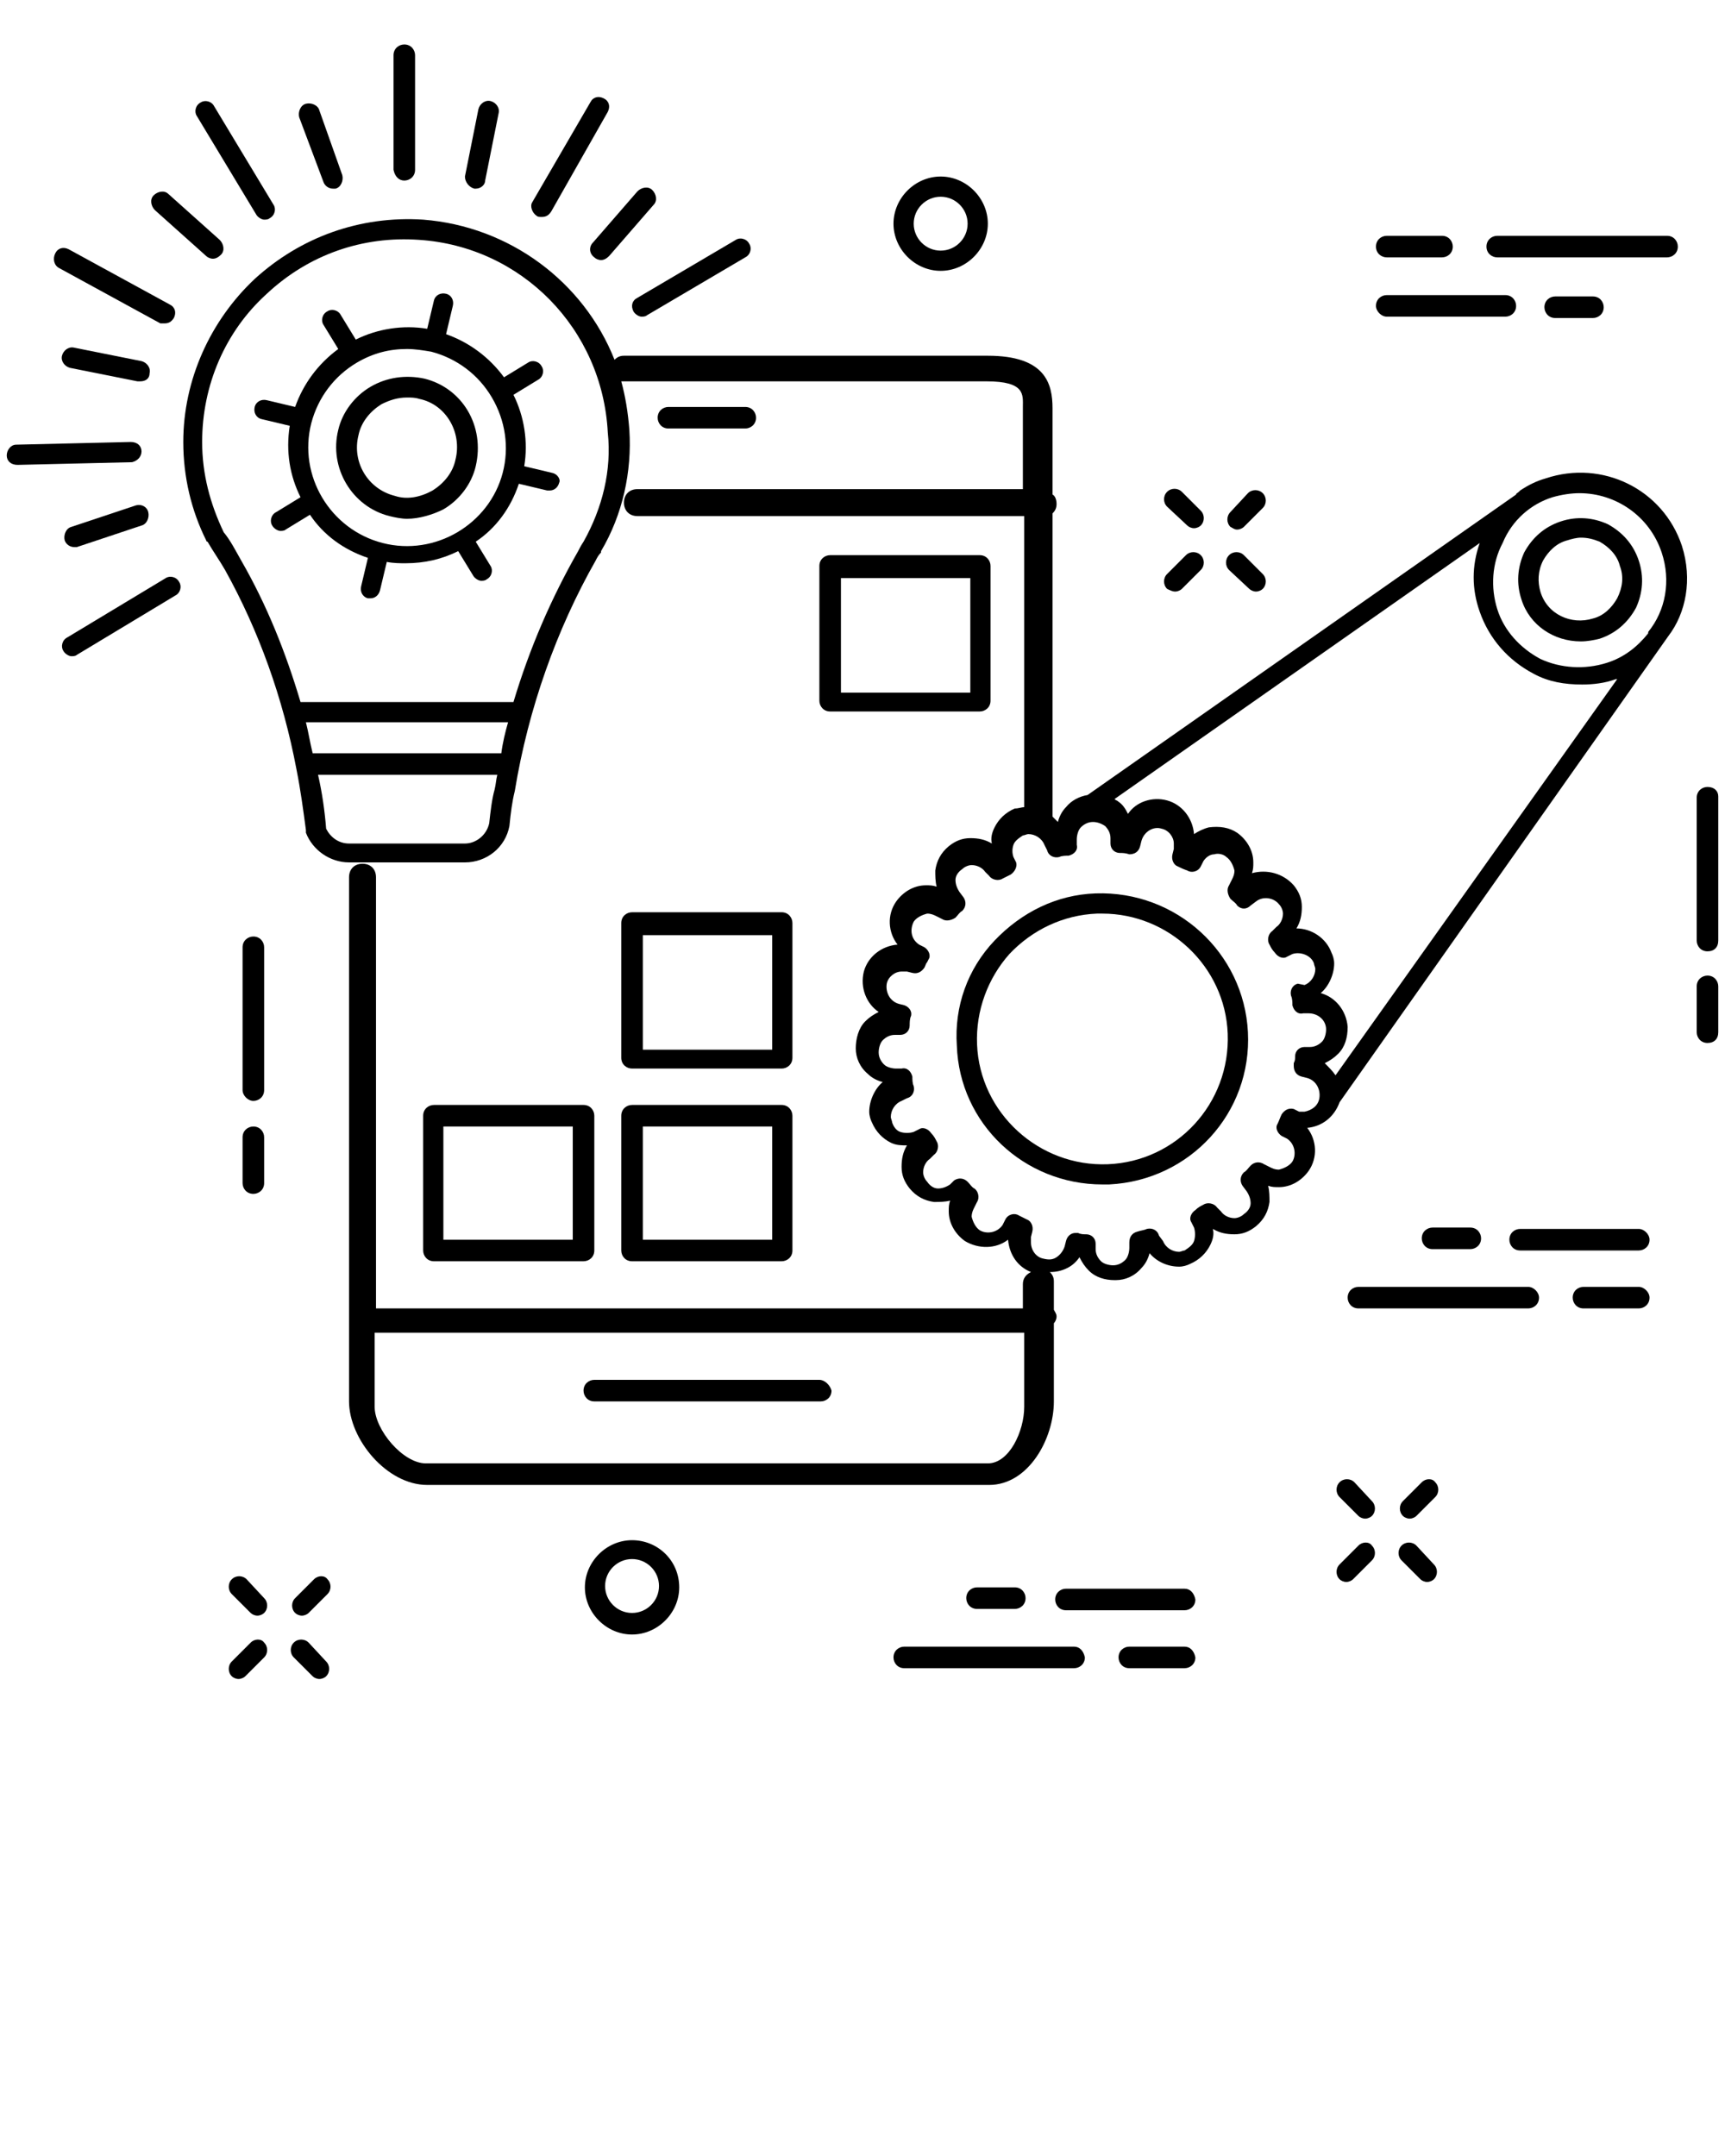 <svg xmlns="http://www.w3.org/2000/svg" xmlns:xlink="http://www.w3.org/1999/xlink" version="1.1" x="0px" y="0px" viewBox="0 0 128 160" enable-background="new 0 0 128 128" xml:space="preserve"><g><path d="M41,35.1l-2.1-0.5c0.3-1.8,0-3.7-0.8-5.3l1.8-1.1c0.4-0.2,0.5-0.7,0.3-1c-0.2-0.4-0.7-0.5-1-0.3L37.4,28   c-1.1-1.5-2.6-2.6-4.3-3.2l0.5-2.1c0.1-0.4-0.1-0.8-0.5-0.9c-0.4-0.1-0.8,0.1-0.9,0.5l-0.5,2.1c-1.8-0.3-3.7,0-5.3,0.8l-1.1-1.8   c-0.2-0.4-0.7-0.5-1-0.3c-0.4,0.2-0.5,0.7-0.3,1l1.1,1.8c-1.5,1.1-2.6,2.6-3.2,4.3l-2.1-0.5c-0.4-0.1-0.8,0.1-0.9,0.5   c-0.1,0.4,0.1,0.8,0.5,0.9l2.1,0.5c-0.3,1.9,0,3.7,0.8,5.3l-1.8,1.1c-0.4,0.2-0.5,0.7-0.3,1c0.1,0.2,0.4,0.4,0.6,0.4   c0.1,0,0.3,0,0.4-0.1l1.8-1.1c1,1.5,2.5,2.6,4.3,3.2l-0.5,2.1c-0.1,0.4,0.1,0.8,0.5,0.9c0.1,0,0.1,0,0.2,0c0.3,0,0.6-0.2,0.7-0.6   l0.5-2.1c0.5,0.1,1,0.1,1.4,0.1c1.4,0,2.7-0.3,3.9-0.9l1.1,1.8c0.1,0.2,0.4,0.4,0.6,0.4c0.1,0,0.3,0,0.4-0.1c0.4-0.2,0.5-0.7,0.3-1   l-1.1-1.8c1.5-1,2.6-2.5,3.2-4.3l2.1,0.5c0.1,0,0.1,0,0.2,0c0.3,0,0.6-0.2,0.7-0.6C41.6,35.6,41.4,35.2,41,35.1z M28.4,40.3   c-3.9-1-6.3-5-5.3-8.9c0.5-1.9,1.7-3.5,3.4-4.5c1.2-0.7,2.4-1,3.7-1c0.6,0,1.2,0.1,1.8,0.2c1.9,0.5,3.5,1.7,4.5,3.4   c1,1.7,1.3,3.7,0.8,5.6C36.3,38.9,32.3,41.3,28.4,40.3z"/><path d="M31.5,28.1c-1.4-0.3-2.8-0.1-4,0.6c-1.2,0.7-2.1,1.9-2.4,3.2c-0.7,2.8,1,5.7,3.8,6.4c0.4,0.1,0.9,0.2,1.3,0.2   c0.9,0,1.9-0.3,2.7-0.7c1.2-0.7,2.1-1.9,2.4-3.2C36,31.6,34.3,28.8,31.5,28.1z M33.8,34.1c-0.2,1-0.9,1.8-1.7,2.3   c-0.9,0.5-1.9,0.7-2.8,0.4c-2-0.5-3.2-2.5-2.7-4.5c0.2-1,0.9-1.8,1.7-2.3c0.6-0.3,1.2-0.5,1.9-0.5c0.3,0,0.6,0,0.9,0.1   C33.1,30,34.3,32.1,33.8,34.1z"/><path d="M47,23.1c0.1,0.2,0.4,0.4,0.6,0.4c0.1,0,0.3,0,0.4-0.1l7.3-4.3c0.4-0.2,0.5-0.7,0.3-1c-0.2-0.4-0.7-0.5-1-0.3l-7.3,4.3   C46.9,22.3,46.8,22.7,47,23.1z"/><path d="M44.1,19.1c0.1,0.1,0.3,0.2,0.5,0.2c0.2,0,0.4-0.1,0.6-0.3l3.3-3.8c0.3-0.3,0.2-0.8-0.1-1.1c-0.3-0.3-0.8-0.2-1.1,0.1   L44,18C43.7,18.3,43.7,18.8,44.1,19.1z"/><path d="M19,15.9c0.1,0.2,0.4,0.4,0.6,0.4c0.1,0,0.3,0,0.4-0.1c0.4-0.2,0.5-0.7,0.3-1l-4.4-7.3c-0.2-0.4-0.7-0.5-1-0.3   c-0.4,0.2-0.5,0.7-0.3,1L19,15.9z"/><path d="M4.4,19.9l7.5,4.1C12,24,12.1,24,12.2,24c0.3,0,0.5-0.1,0.7-0.4c0.2-0.4,0.1-0.8-0.3-1l-7.5-4.1c-0.4-0.2-0.8-0.1-1,0.3   C3.9,19.2,4,19.7,4.4,19.9z"/><path d="M10.5,33.5c0-0.4-0.3-0.7-0.8-0.7c0,0,0,0,0,0l-8.5,0.2c-0.4,0-0.7,0.4-0.7,0.8c0,0.4,0.3,0.7,0.8,0.7c0,0,0,0,0,0l8.5-0.2   C10.2,34.2,10.5,33.9,10.5,33.5z"/><path d="M12.3,42.9L5,47.3c-0.4,0.2-0.5,0.7-0.3,1c0.1,0.2,0.4,0.4,0.6,0.4c0.1,0,0.3,0,0.4-0.1l7.3-4.4c0.4-0.2,0.5-0.7,0.3-1   C13.1,42.8,12.6,42.7,12.3,42.9z"/><path d="M39.8,16c0.1,0.1,0.2,0.1,0.4,0.1c0.3,0,0.5-0.1,0.7-0.4l4.2-7.4c0.2-0.4,0.1-0.8-0.3-1c-0.4-0.2-0.8-0.1-1,0.3L39.5,15   C39.3,15.3,39.5,15.8,39.8,16z"/><path d="M30,13.4C30,13.4,30,13.4,30,13.4c0.4,0,0.8-0.3,0.8-0.8l0-8.5c0-0.4-0.3-0.8-0.8-0.8c0,0,0,0,0,0c-0.4,0-0.8,0.3-0.8,0.8   l0,8.5C29.3,13.1,29.6,13.4,30,13.4z"/><path d="M15.3,19c0.1,0.1,0.3,0.2,0.5,0.2c0.2,0,0.4-0.1,0.6-0.3c0.3-0.3,0.2-0.8-0.1-1.1l-3.8-3.4c-0.3-0.3-0.8-0.2-1.1,0.1   c-0.3,0.3-0.2,0.8,0.1,1.1L15.3,19z"/><path d="M10.5,26.8l-5-1c-0.4-0.1-0.8,0.2-0.9,0.6c-0.1,0.4,0.2,0.8,0.6,0.9l5,1c0.1,0,0.1,0,0.2,0c0.4,0,0.7-0.2,0.7-0.6   C11.2,27.3,10.9,26.9,10.5,26.8z"/><path d="M10.1,37.5l-4.8,1.6c-0.4,0.1-0.6,0.6-0.5,1c0.1,0.3,0.4,0.5,0.7,0.5c0.1,0,0.2,0,0.2,0l4.8-1.6c0.4-0.1,0.6-0.6,0.5-1   C10.9,37.6,10.5,37.4,10.1,37.5z"/><path d="M35.2,14c0,0,0.1,0,0.1,0c0.4,0,0.7-0.3,0.7-0.6l1-5c0.1-0.4-0.2-0.8-0.6-0.9c-0.4-0.1-0.8,0.2-0.9,0.6l-1,5   C34.5,13.5,34.8,13.9,35.2,14z"/><path d="M24,13.5c0.1,0.3,0.4,0.5,0.7,0.5c0.1,0,0.2,0,0.2,0c0.4-0.1,0.6-0.6,0.5-1l-1.7-4.8c-0.1-0.4-0.6-0.6-1-0.5   c-0.4,0.1-0.6,0.6-0.5,1L24,13.5z"/><path d="M81.3,66.3c-2.9,0.1-5.5,1.4-7.5,3.5c-2,2.1-3,4.9-2.8,7.8c0.2,5.8,5,10.3,10.8,10.3c0.2,0,0.3,0,0.5,0   c6-0.3,10.6-5.3,10.3-11.3C92.3,70.7,87.3,66.1,81.3,66.3z M82.2,86.4c-5.1,0.2-9.5-3.8-9.7-8.9c-0.1-2.5,0.8-4.9,2.4-6.7   c1.7-1.8,4-2.9,6.5-3c0.1,0,0.3,0,0.4,0c4.9,0,9.1,3.9,9.3,8.9C91.3,81.9,87.3,86.2,82.2,86.4z"/><path d="M112.9,44.5c0.6,1.9,2.4,3.1,4.4,3.1c0.5,0,1-0.1,1.4-0.2c1.2-0.4,2.1-1.2,2.7-2.3c0.5-1.1,0.6-2.3,0.2-3.5   c-0.4-1.2-1.2-2.1-2.3-2.7c-1.1-0.5-2.3-0.6-3.5-0.2c-1.2,0.4-2.1,1.2-2.7,2.3C112.6,42.1,112.5,43.3,112.9,44.5z M114.5,41.6   c0.4-0.7,1-1.3,1.8-1.5c0.3-0.1,0.7-0.2,1-0.2c0.5,0,0.9,0.1,1.4,0.3c0.7,0.4,1.3,1,1.5,1.8c0.3,0.8,0.2,1.6-0.2,2.4   c-0.4,0.7-1,1.3-1.8,1.5c-1.6,0.5-3.4-0.3-3.9-2C114.1,43.2,114.1,42.4,114.5,41.6z"/><path d="M124.8,40.5c-1.4-4.2-5.9-6.4-10.1-5c-0.7,0.2-1.3,0.5-1.9,0.9c0,0,0,0,0,0l-0.1,0.1c-0.1,0.1-0.2,0.1-0.2,0.2L80.7,59   c-0.6,0.1-1.2,0.4-1.6,0.9c-0.3,0.3-0.5,0.7-0.6,1.1c-0.1-0.1-0.3-0.3-0.4-0.4c0,0,0-0.1,0-0.1V38.1c0.2-0.2,0.3-0.4,0.3-0.7   c0-0.3-0.1-0.6-0.3-0.7v-6.4c0-1.8-0.5-3.9-4.8-3.9h-27c-0.3,0-0.5,0.1-0.7,0.3c-2.3-5.8-7.8-9.9-14.2-10.4   c-4.7-0.3-9.1,1.3-12.5,4.4c-3.3,3.1-5.3,7.5-5.3,12.1c0,2.6,0.6,5.1,1.7,7.3c0,0,0,0.1,0.1,0.1c0.4,0.7,0.9,1.4,1.3,2.1   c0,0,0,0,0,0c2.5,4.5,4.3,9.5,5.3,14.8c0.3,1.5,0.5,3,0.7,4.5c0,0.1,0,0.1,0,0.2c0.5,1.3,1.8,2.2,3.2,2.2h8.6c1.6,0,3-1.1,3.3-2.7   c0.1-1,0.2-1.8,0.4-2.6c1-6.1,3.1-12,6-17.1c0.1-0.2,0.2-0.4,0.4-0.6L44,40.6l0.6,0.4c0,0,0,0,0-0.1c1.6-2.7,2.3-5.9,2.1-9   c-0.1-1.3-0.3-2.5-0.6-3.6c0,0,0.1,0,0.1,0h27c2.9,0,2.7,1,2.7,1.9v6.1H47.3c-0.6,0-1,0.4-1,1s0.4,1,1,1H76v21.6   c-0.2,0-0.4,0.1-0.7,0.1c-0.7,0.3-1.2,0.8-1.5,1.4c-0.2,0.4-0.3,0.8-0.2,1.2c-0.5-0.3-1-0.4-1.6-0.4c-0.6,0-1.1,0.2-1.6,0.6   c-0.6,0.5-0.9,1.1-1,1.8c0,0.4,0,0.8,0.1,1.2c-0.3-0.1-0.5-0.1-0.8-0.1c-0.9,0-1.7,0.5-2.2,1.2c-0.7,1-0.6,2.3,0.1,3.2   c-1.2,0.1-2.2,0.9-2.5,2c-0.3,1.2,0.2,2.4,1.1,3c-0.4,0.2-0.7,0.4-1,0.7c-0.5,0.5-0.7,1.3-0.7,2c0,0.7,0.3,1.4,0.9,1.9   c0.3,0.3,0.7,0.5,1.1,0.6c-0.6,0.5-1,1.4-1,2.2c0,0.3,0.1,0.6,0.2,0.8c0.3,0.7,0.8,1.2,1.4,1.5c0.4,0.2,0.8,0.2,1.2,0.2   c-0.3,0.5-0.4,1-0.4,1.6c0,0.6,0.2,1.1,0.6,1.6c0.5,0.6,1.1,0.9,1.8,1c0.4,0,0.8,0,1.2-0.1c-0.1,0.3-0.1,0.5-0.1,0.8   c0,0.9,0.5,1.7,1.2,2.2c1,0.6,2.3,0.6,3.2-0.1c0.1,1.1,0.7,2,1.7,2.4c-0.4,0.2-0.6,0.5-0.6,0.9v1.8H27.9v-32c0-0.6-0.4-1-1-1   s-1,0.4-1,1v38.9c0,2.8,2.8,6.2,5.8,6.2h41.7c2.9,0,4.8-3.4,4.8-6.2v-5.8c0.1-0.1,0.2-0.3,0.2-0.5c0-0.2-0.1-0.3-0.2-0.5v-2.1   c0-0.3-0.1-0.5-0.3-0.7c0.5,0,0.9-0.1,1.3-0.3c0.4-0.2,0.7-0.5,0.9-0.8c0.2,0.4,0.4,0.7,0.7,1c0.5,0.5,1.2,0.7,1.9,0.7   c0,0,0.1,0,0.1,0c0.7,0,1.4-0.3,1.9-0.9c0.3-0.3,0.5-0.7,0.6-1.1c0.5,0.6,1.3,1,2.2,1c0.3,0,0.6-0.1,0.8-0.2   c0.7-0.3,1.2-0.8,1.5-1.4c0.2-0.4,0.3-0.8,0.2-1.2c0.5,0.3,1,0.4,1.6,0.4c0.6,0,1.1-0.2,1.6-0.6c0.6-0.5,0.9-1.1,1-1.8   c0-0.4,0-0.8-0.1-1.2c0.3,0.1,0.5,0.1,0.8,0.1c0.9,0,1.7-0.5,2.2-1.2c0.7-1,0.6-2.3-0.1-3.2c1.1-0.1,2-0.8,2.4-1.9l24.4-34.6   c0,0,0,0,0,0C125.1,45.5,125.6,43,124.8,40.5z M37.2,55.9H23.2c-0.2-0.8-0.3-1.5-0.5-2.3h15C37.5,54.3,37.3,55.1,37.2,55.9z    M36.3,61.1c-0.2,0.9-1,1.5-1.8,1.5h-8.6c-0.8,0-1.4-0.5-1.7-1.1c-0.1-1.3-0.3-2.7-0.6-4h13.3c-0.1,0.4-0.1,0.7-0.2,1.1   C36.5,59.3,36.4,60.2,36.3,61.1z M43.3,40.2C43.3,40.2,43.3,40.2,43.3,40.2c-0.2,0.3-0.3,0.5-0.4,0.7c-2,3.5-3.6,7.2-4.8,11.2H22.3   c-1.1-3.7-2.5-7.2-4.4-10.5c0,0,0,0,0,0c-0.4-0.7-0.8-1.5-1.3-2.1c-1-2.1-1.6-4.3-1.6-6.7c0-4.2,1.7-8.2,4.8-11   c3.1-2.9,7.1-4.3,11.3-4c7.6,0.5,13.6,6.6,14,14.3C45.4,34.9,44.7,37.7,43.3,40.2z M115.2,36.9c0.7-0.2,1.4-0.3,2-0.3   c2.7,0,5.2,1.7,6.1,4.4c0.7,2.1,0.3,4.3-1,5.9l0,0.1c-0.8,1-1.8,1.8-3.1,2.2c-1.6,0.5-3.4,0.4-4.9-0.3c-1.5-0.8-2.7-2.1-3.2-3.7   c-0.5-1.6-0.4-3.4,0.4-4.9C112.2,38.6,113.6,37.4,115.2,36.9z M98.3,78.9c0.4-0.2,0.7-0.4,1-0.7c0.5-0.5,0.7-1.2,0.7-2   c-0.1-1.2-0.9-2.2-2-2.5c0.6-0.5,1-1.4,1-2.2c0-0.3-0.1-0.6-0.2-0.8c-0.4-1.1-1.5-1.8-2.6-1.8c0.3-0.5,0.4-1,0.4-1.6   c0-0.6-0.2-1.1-0.6-1.6c-0.8-0.9-2-1.2-3.1-0.9c0.1-0.3,0.1-0.5,0.1-0.8c0-0.9-0.5-1.7-1.2-2.2c-0.6-0.4-1.3-0.5-2.1-0.4   c-0.4,0.1-0.8,0.3-1.1,0.5c-0.1-1.2-0.9-2.2-2-2.5c-1.1-0.3-2.3,0.1-2.9,1c-0.2-0.4-0.4-0.7-0.7-0.9c-0.1-0.1-0.2-0.1-0.3-0.2   l27.1-19c-0.6,1.7-0.6,3.4,0,5.1c0.7,2,2.1,3.6,4,4.6c1.1,0.6,2.3,0.8,3.6,0.8c0.8,0,1.7-0.1,2.5-0.4c0,0,0,0,0.1,0L99.1,79.8   C98.9,79.5,98.6,79.2,98.3,78.9z M73.3,108.6H31.6c-1.7,0-3.8-2.5-3.8-4.2v-5.5H76v5.5C76,106.2,74.9,108.6,73.3,108.6z M96.8,82.5   c-0.1,0-0.3,0-0.4,0L96,82.3c-0.4-0.1-0.7,0.1-0.9,0.4c-0.1,0.2-0.2,0.5-0.3,0.7c-0.2,0.3,0,0.7,0.3,0.9l0.4,0.2   c0.6,0.4,0.7,1.2,0.4,1.7c-0.2,0.3-0.6,0.5-1,0.6c-0.3,0-0.5-0.1-0.7-0.2l-0.4-0.2c-0.3-0.2-0.7-0.2-1,0.1   c-0.2,0.2-0.3,0.4-0.5,0.5c-0.3,0.3-0.3,0.7-0.1,1l0.3,0.4c0.2,0.3,0.3,0.6,0.3,0.9c0,0.3-0.2,0.6-0.5,0.8   c-0.2,0.2-0.5,0.3-0.7,0.3c-0.4,0-0.8-0.2-1-0.5l-0.3-0.3c-0.2-0.3-0.7-0.4-1-0.2c-0.2,0.1-0.4,0.2-0.6,0.4   c-0.3,0.2-0.5,0.6-0.3,0.9l0.2,0.4c0.1,0.3,0.1,0.7,0,1c-0.1,0.3-0.4,0.5-0.7,0.7c-0.1,0-0.3,0.1-0.4,0.1c-0.5,0-1-0.3-1.2-0.8   L86,91.7c-0.1-0.4-0.5-0.6-0.9-0.5c-0.2,0.1-0.4,0.1-0.7,0.2c-0.4,0.1-0.6,0.4-0.6,0.8l0,0.4c0,0.3-0.1,0.7-0.3,0.9   c-0.2,0.2-0.5,0.4-0.9,0.4c-0.3,0-0.7-0.1-0.9-0.3c-0.2-0.2-0.4-0.5-0.4-0.9l0-0.4c0-0.4-0.3-0.7-0.7-0.7c-0.2,0-0.4,0-0.6-0.1   l-0.1,0c0,0-0.1,0-0.1,0c-0.3,0-0.6,0.2-0.7,0.6l-0.1,0.4c-0.1,0.3-0.3,0.6-0.6,0.8c-0.3,0.2-0.6,0.2-1,0.1   c-0.5-0.1-0.9-0.6-0.9-1.2c0-0.1,0-0.3,0-0.4l0.1-0.4c0.1-0.4-0.1-0.8-0.4-0.9c-0.2-0.1-0.4-0.2-0.6-0.3c-0.3-0.2-0.8-0.1-1,0.3   l-0.2,0.4c-0.4,0.6-1.2,0.7-1.7,0.4c-0.3-0.2-0.5-0.6-0.6-1c0-0.3,0.1-0.5,0.2-0.7l0.2-0.4c0.2-0.3,0.1-0.8-0.2-1   c-0.2-0.1-0.3-0.3-0.5-0.5c-0.3-0.3-0.7-0.3-1-0.1l-0.3,0.3c-0.3,0.2-0.6,0.3-0.9,0.3c-0.3,0-0.6-0.2-0.8-0.5   c-0.2-0.2-0.3-0.5-0.3-0.7c0-0.4,0.2-0.8,0.5-1l0.3-0.3c0.3-0.2,0.4-0.7,0.2-1c-0.1-0.2-0.2-0.4-0.4-0.6c-0.2-0.3-0.6-0.5-0.9-0.3   l-0.4,0.2c-0.3,0.1-0.7,0.1-1,0c-0.3-0.1-0.5-0.4-0.6-0.7c0-0.1-0.1-0.3-0.1-0.4c0-0.5,0.3-1,0.8-1.2l0.4-0.2   c0.4-0.1,0.6-0.5,0.5-0.9c-0.1-0.2-0.1-0.5-0.1-0.7c-0.1-0.4-0.4-0.7-0.8-0.6l-0.4,0c-0.3,0-0.7-0.1-0.9-0.3   c-0.2-0.2-0.4-0.5-0.4-0.9c0-0.3,0.1-0.7,0.3-0.9c0.2-0.2,0.5-0.4,0.9-0.4l0.4,0c0.4,0,0.7-0.3,0.7-0.7c0-0.2,0-0.5,0.1-0.7   c0.1-0.4-0.2-0.7-0.5-0.8l-0.4-0.1c-0.7-0.2-1-0.9-0.9-1.5c0.1-0.5,0.6-0.9,1.1-0.9c0.1,0,0.3,0,0.4,0l0.4,0.1   c0.4,0.1,0.7-0.1,0.9-0.4c0.1-0.2,0.1-0.3,0.2-0.4l0.1-0.2c0.2-0.3,0-0.7-0.3-0.9l-0.4-0.2c-0.6-0.4-0.7-1.1-0.4-1.7   c0.2-0.3,0.6-0.5,1-0.6c0.3,0,0.5,0.1,0.7,0.2l0.4,0.2c0.3,0.2,0.7,0.1,1-0.1c0.2-0.2,0.3-0.4,0.5-0.5c0.3-0.3,0.3-0.7,0.1-1   l-0.3-0.4c-0.2-0.3-0.3-0.6-0.3-0.9c0-0.3,0.2-0.6,0.5-0.8c0.2-0.2,0.5-0.3,0.7-0.3c0.4,0,0.8,0.2,1,0.5l0.3,0.3   c0.2,0.3,0.7,0.4,1,0.2c0.2-0.1,0.4-0.2,0.6-0.3c0.3-0.2,0.5-0.6,0.4-0.9l-0.2-0.4c-0.1-0.3-0.1-0.6,0-0.9c0.1-0.3,0.4-0.5,0.7-0.7   c0.1,0,0.3-0.1,0.4-0.1c0.5,0,1,0.3,1.2,0.8l0.2,0.4c0.1,0.4,0.5,0.6,0.9,0.5c0.2-0.1,0.5-0.1,0.7-0.1c0.4-0.1,0.7-0.4,0.6-0.8   l0-0.4c0-0.3,0.1-0.7,0.3-0.9c0.2-0.2,0.5-0.4,0.9-0.4c0.3,0,0.6,0.1,0.9,0.3c0.2,0.2,0.4,0.5,0.4,0.9l0,0.4c0,0.4,0.3,0.7,0.7,0.7   c0.2,0,0.4,0,0.7,0.1c0.4,0,0.7-0.2,0.8-0.6l0.1-0.4c0.2-0.7,0.9-1.1,1.5-0.9c0.5,0.1,0.9,0.6,0.9,1.1c0,0.1,0,0.3,0,0.4l-0.1,0.4   c-0.1,0.4,0.1,0.8,0.4,0.9c0.2,0.1,0.4,0.2,0.7,0.3c0.3,0.2,0.8,0.1,1-0.3l0.2-0.4c0.2-0.3,0.5-0.5,0.8-0.5c0.3-0.1,0.7,0,0.9,0.2   c0.3,0.2,0.5,0.6,0.6,1c0,0.3-0.1,0.5-0.2,0.7l-0.2,0.4c-0.2,0.3-0.1,0.7,0.1,1c0.2,0.2,0.4,0.3,0.5,0.5c0.3,0.3,0.7,0.3,1,0   l0.4-0.3c0.5-0.4,1.3-0.3,1.7,0.2c0.2,0.2,0.3,0.5,0.3,0.7c0,0.4-0.2,0.8-0.5,1l-0.3,0.3c-0.3,0.2-0.4,0.7-0.2,1   c0.1,0.2,0.2,0.4,0.4,0.6c0.2,0.3,0.6,0.5,0.9,0.3l0.4-0.2c0.6-0.2,1.4,0.1,1.6,0.7c0,0.1,0.1,0.3,0.1,0.4c0,0.5-0.3,1-0.8,1.2   L96.3,73c-0.4,0.1-0.6,0.5-0.5,0.9c0.1,0.2,0.1,0.5,0.1,0.7c0.1,0.4,0.4,0.7,0.8,0.6l0.4,0c0.7,0,1.3,0.5,1.3,1.2   c0,0.3-0.1,0.7-0.3,0.9c-0.2,0.2-0.5,0.4-0.9,0.4l-0.4,0c-0.4,0-0.7,0.3-0.7,0.7c0,0.2,0,0.3-0.1,0.5l0,0.2c0,0.4,0.2,0.7,0.6,0.8   l0.4,0.1c0.7,0.2,1,0.9,0.9,1.5C97.8,82.1,97.3,82.4,96.8,82.5z"/><path d="M18.8,81.7c0.4,0,0.8-0.3,0.8-0.8V70.3c0-0.4-0.3-0.8-0.8-0.8c-0.4,0-0.8,0.3-0.8,0.8v10.6C18,81.3,18.4,81.7,18.8,81.7z"/><path d="M18,87.8c0,0.4,0.3,0.8,0.8,0.8c0.4,0,0.8-0.3,0.8-0.8v-3.4c0-0.4-0.3-0.8-0.8-0.8c-0.4,0-0.8,0.3-0.8,0.8V87.8z"/><path d="M126.7,58.4c-0.4,0-0.8,0.3-0.8,0.8v10.6c0,0.4,0.3,0.8,0.8,0.8s0.8-0.3,0.8-0.8V59.1C127.5,58.7,127.2,58.4,126.7,58.4z"/><path d="M126.7,72.4c-0.4,0-0.8,0.3-0.8,0.8v3.4c0,0.4,0.3,0.8,0.8,0.8s0.8-0.3,0.8-0.8v-3.4C127.5,72.8,127.2,72.4,126.7,72.4z"/><path d="M100.5,110c-0.3-0.3-0.8-0.3-1.1,0c-0.3,0.3-0.3,0.8,0,1.1l1.4,1.4c0.1,0.1,0.3,0.2,0.5,0.2c0.2,0,0.4-0.1,0.5-0.2   c0.3-0.3,0.3-0.8,0-1.1L100.5,110z"/><path d="M105.1,114.7c-0.3-0.3-0.8-0.3-1.1,0c-0.3,0.3-0.3,0.8,0,1.1l1.4,1.4c0.1,0.1,0.3,0.2,0.5,0.2c0.2,0,0.4-0.1,0.5-0.2   c0.3-0.3,0.3-0.8,0-1.1L105.1,114.7z"/><path d="M100.8,114.7l-1.4,1.4c-0.3,0.3-0.3,0.8,0,1.1c0.1,0.1,0.3,0.2,0.5,0.2c0.2,0,0.4-0.1,0.5-0.2l1.4-1.4   c0.3-0.3,0.3-0.8,0-1.1C101.6,114.4,101.1,114.4,100.8,114.7z"/><path d="M105.5,110l-1.4,1.4c-0.3,0.3-0.3,0.8,0,1.1c0.1,0.1,0.3,0.2,0.5,0.2c0.2,0,0.4-0.1,0.5-0.2l1.4-1.4c0.3-0.3,0.3-0.8,0-1.1   C106.3,109.7,105.8,109.7,105.5,110z"/><path d="M18.3,117.2c-0.3-0.3-0.8-0.3-1.1,0c-0.3,0.3-0.3,0.8,0,1.1l1.4,1.4c0.1,0.1,0.3,0.2,0.5,0.2c0.2,0,0.4-0.1,0.5-0.2   c0.3-0.3,0.3-0.8,0-1.1L18.3,117.2z"/><path d="M22.9,121.9c-0.3-0.3-0.8-0.3-1.1,0c-0.3,0.3-0.3,0.8,0,1.1l1.4,1.4c0.1,0.1,0.3,0.2,0.5,0.2c0.2,0,0.4-0.1,0.5-0.2   c0.3-0.3,0.3-0.8,0-1.1L22.9,121.9z"/><path d="M18.6,121.9l-1.4,1.4c-0.3,0.3-0.3,0.8,0,1.1c0.1,0.1,0.3,0.2,0.5,0.2c0.2,0,0.4-0.1,0.5-0.2l1.4-1.4   c0.3-0.3,0.3-0.8,0-1.1C19.4,121.6,18.9,121.6,18.6,121.9z"/><path d="M23.3,117.2l-1.4,1.4c-0.3,0.3-0.3,0.8,0,1.1c0.1,0.1,0.3,0.2,0.5,0.2c0.2,0,0.4-0.1,0.5-0.2l1.4-1.4   c0.3-0.3,0.3-0.8,0-1.1C24.1,116.9,23.6,116.9,23.3,117.2z"/><path d="M88.1,39c0.1,0.1,0.3,0.2,0.5,0.2c0.2,0,0.4-0.1,0.5-0.2c0.3-0.3,0.3-0.8,0-1.1l-1.4-1.4c-0.3-0.3-0.8-0.3-1.1,0   c-0.3,0.3-0.3,0.8,0,1.1L88.1,39z"/><path d="M92.7,43.7c0.1,0.1,0.3,0.2,0.5,0.2c0.2,0,0.4-0.1,0.5-0.2c0.3-0.3,0.3-0.8,0-1.1l-1.4-1.4c-0.3-0.3-0.8-0.3-1.1,0   c-0.3,0.3-0.3,0.8,0,1.1L92.7,43.7z"/><path d="M87.2,43.9c0.2,0,0.4-0.1,0.5-0.2l1.4-1.4c0.3-0.3,0.3-0.8,0-1.1c-0.3-0.3-0.8-0.3-1.1,0l-1.4,1.4c-0.3,0.3-0.3,0.8,0,1.1   C86.8,43.8,87,43.9,87.2,43.9z"/><path d="M91.8,39.3c0.2,0,0.4-0.1,0.5-0.2l1.4-1.4c0.3-0.3,0.3-0.8,0-1.1c-0.3-0.3-0.8-0.3-1.1,0L91.3,38c-0.3,0.3-0.3,0.8,0,1.1   C91.5,39.2,91.6,39.3,91.8,39.3z"/><path d="M46.9,114.3c-1.9,0-3.5,1.6-3.5,3.5c0,1.9,1.6,3.5,3.5,3.5c1.9,0,3.5-1.6,3.5-3.5C50.4,115.8,48.8,114.3,46.9,114.3z    M46.9,119.7c-1.1,0-2-0.9-2-2c0-1.1,0.9-2,2-2c1.1,0,2,0.9,2,2C48.9,118.8,48,119.7,46.9,119.7z"/><path d="M69.8,20.1c1.9,0,3.5-1.6,3.5-3.5c0-1.9-1.6-3.5-3.5-3.5s-3.5,1.6-3.5,3.5C66.3,18.5,67.9,20.1,69.8,20.1z M69.8,14.6   c1.1,0,2,0.9,2,2c0,1.1-0.9,2-2,2c-1.1,0-2-0.9-2-2C67.8,15.5,68.7,14.6,69.8,14.6z"/><path d="M79.7,122.2H67.1c-0.4,0-0.8,0.3-0.8,0.8c0,0.4,0.3,0.8,0.8,0.8h12.6c0.4,0,0.8-0.3,0.8-0.8   C80.4,122.5,80.1,122.2,79.7,122.2z"/><path d="M87.9,122.2h-4.1c-0.4,0-0.8,0.3-0.8,0.8c0,0.4,0.3,0.8,0.8,0.8h4.1c0.4,0,0.8-0.3,0.8-0.8   C88.6,122.5,88.3,122.2,87.9,122.2z"/><path d="M87.9,117.9h-8.8c-0.4,0-0.8,0.3-0.8,0.8c0,0.4,0.3,0.8,0.8,0.8h8.8c0.4,0,0.8-0.3,0.8-0.8   C88.6,118.2,88.3,117.9,87.9,117.9z"/><path d="M75.3,119.4c0.4,0,0.8-0.3,0.8-0.8c0-0.4-0.3-0.8-0.8-0.8h-2.8c-0.4,0-0.8,0.3-0.8,0.8c0,0.4,0.3,0.8,0.8,0.8H75.3z"/><path d="M113.4,95.5h-12.6c-0.4,0-0.8,0.3-0.8,0.8c0,0.4,0.3,0.8,0.8,0.8h12.6c0.4,0,0.8-0.3,0.8-0.8   C114.2,95.9,113.8,95.5,113.4,95.5z"/><path d="M121.6,95.5h-4.1c-0.4,0-0.8,0.3-0.8,0.8c0,0.4,0.3,0.8,0.8,0.8h4.1c0.4,0,0.8-0.3,0.8-0.8C122.4,95.9,122,95.5,121.6,95.5   z"/><path d="M121.6,91.2h-8.8c-0.4,0-0.8,0.3-0.8,0.8c0,0.4,0.3,0.8,0.8,0.8h8.8c0.4,0,0.8-0.3,0.8-0.8C122.4,91.6,122,91.2,121.6,91.2   z"/><path d="M109.1,92.7c0.4,0,0.8-0.3,0.8-0.8c0-0.4-0.3-0.8-0.8-0.8h-2.8c-0.4,0-0.8,0.3-0.8,0.8c0,0.4,0.3,0.8,0.8,0.8H109.1z"/><path d="M111.1,19.1h12.6c0.4,0,0.8-0.3,0.8-0.8c0-0.4-0.3-0.8-0.8-0.8h-12.6c-0.4,0-0.8,0.3-0.8,0.8   C110.3,18.8,110.7,19.1,111.1,19.1z"/><path d="M102.9,19.1h4.1c0.4,0,0.8-0.3,0.8-0.8c0-0.4-0.3-0.8-0.8-0.8h-4.1c-0.4,0-0.8,0.3-0.8,0.8   C102.1,18.8,102.5,19.1,102.9,19.1z"/><path d="M102.9,23.5h8.8c0.4,0,0.8-0.3,0.8-0.8c0-0.4-0.3-0.8-0.8-0.8h-8.8c-0.4,0-0.8,0.3-0.8,0.8   C102.1,23.1,102.5,23.5,102.9,23.5z"/><path d="M115.4,22c-0.4,0-0.8,0.3-0.8,0.8c0,0.4,0.3,0.8,0.8,0.8h2.8c0.4,0,0.8-0.3,0.8-0.8c0-0.4-0.3-0.8-0.8-0.8H115.4z"/><path d="M55.3,31.8c0.4,0,0.8-0.3,0.8-0.8c0-0.4-0.3-0.8-0.8-0.8h-5.7c-0.4,0-0.8,0.3-0.8,0.8c0,0.4,0.3,0.8,0.8,0.8H55.3z"/><path d="M60.8,102.4H44.1c-0.4,0-0.8,0.3-0.8,0.8c0,0.4,0.3,0.8,0.8,0.8h16.8c0.4,0,0.8-0.3,0.8-0.8   C61.6,102.8,61.2,102.4,60.8,102.4z"/><path d="M46.9,79.3H58c0.4,0,0.8-0.3,0.8-0.8v-10c0-0.4-0.3-0.8-0.8-0.8H46.9c-0.4,0-0.8,0.3-0.8,0.8v10   C46.1,79,46.5,79.3,46.9,79.3z M47.7,69.4h9.6v8.5h-9.6V69.4z"/><path d="M72.7,52.8c0.4,0,0.8-0.3,0.8-0.8v-10c0-0.4-0.3-0.8-0.8-0.8H61.6c-0.4,0-0.8,0.3-0.8,0.8v10c0,0.4,0.3,0.8,0.8,0.8H72.7z    M62.4,42.9H72v8.5h-9.6V42.9z"/><path d="M43.3,93.6c0.4,0,0.8-0.3,0.8-0.8v-10c0-0.4-0.3-0.8-0.8-0.8H32.2c-0.4,0-0.8,0.3-0.8,0.8v10c0,0.4,0.3,0.8,0.8,0.8H43.3z    M32.9,83.6h9.6V92h-9.6V83.6z"/><path d="M46.1,92.8c0,0.4,0.3,0.8,0.8,0.8H58c0.4,0,0.8-0.3,0.8-0.8v-10c0-0.4-0.3-0.8-0.8-0.8H46.9c-0.4,0-0.8,0.3-0.8,0.8V92.8z    M47.7,83.6h9.6V92h-9.6V83.6z"/></g></svg>